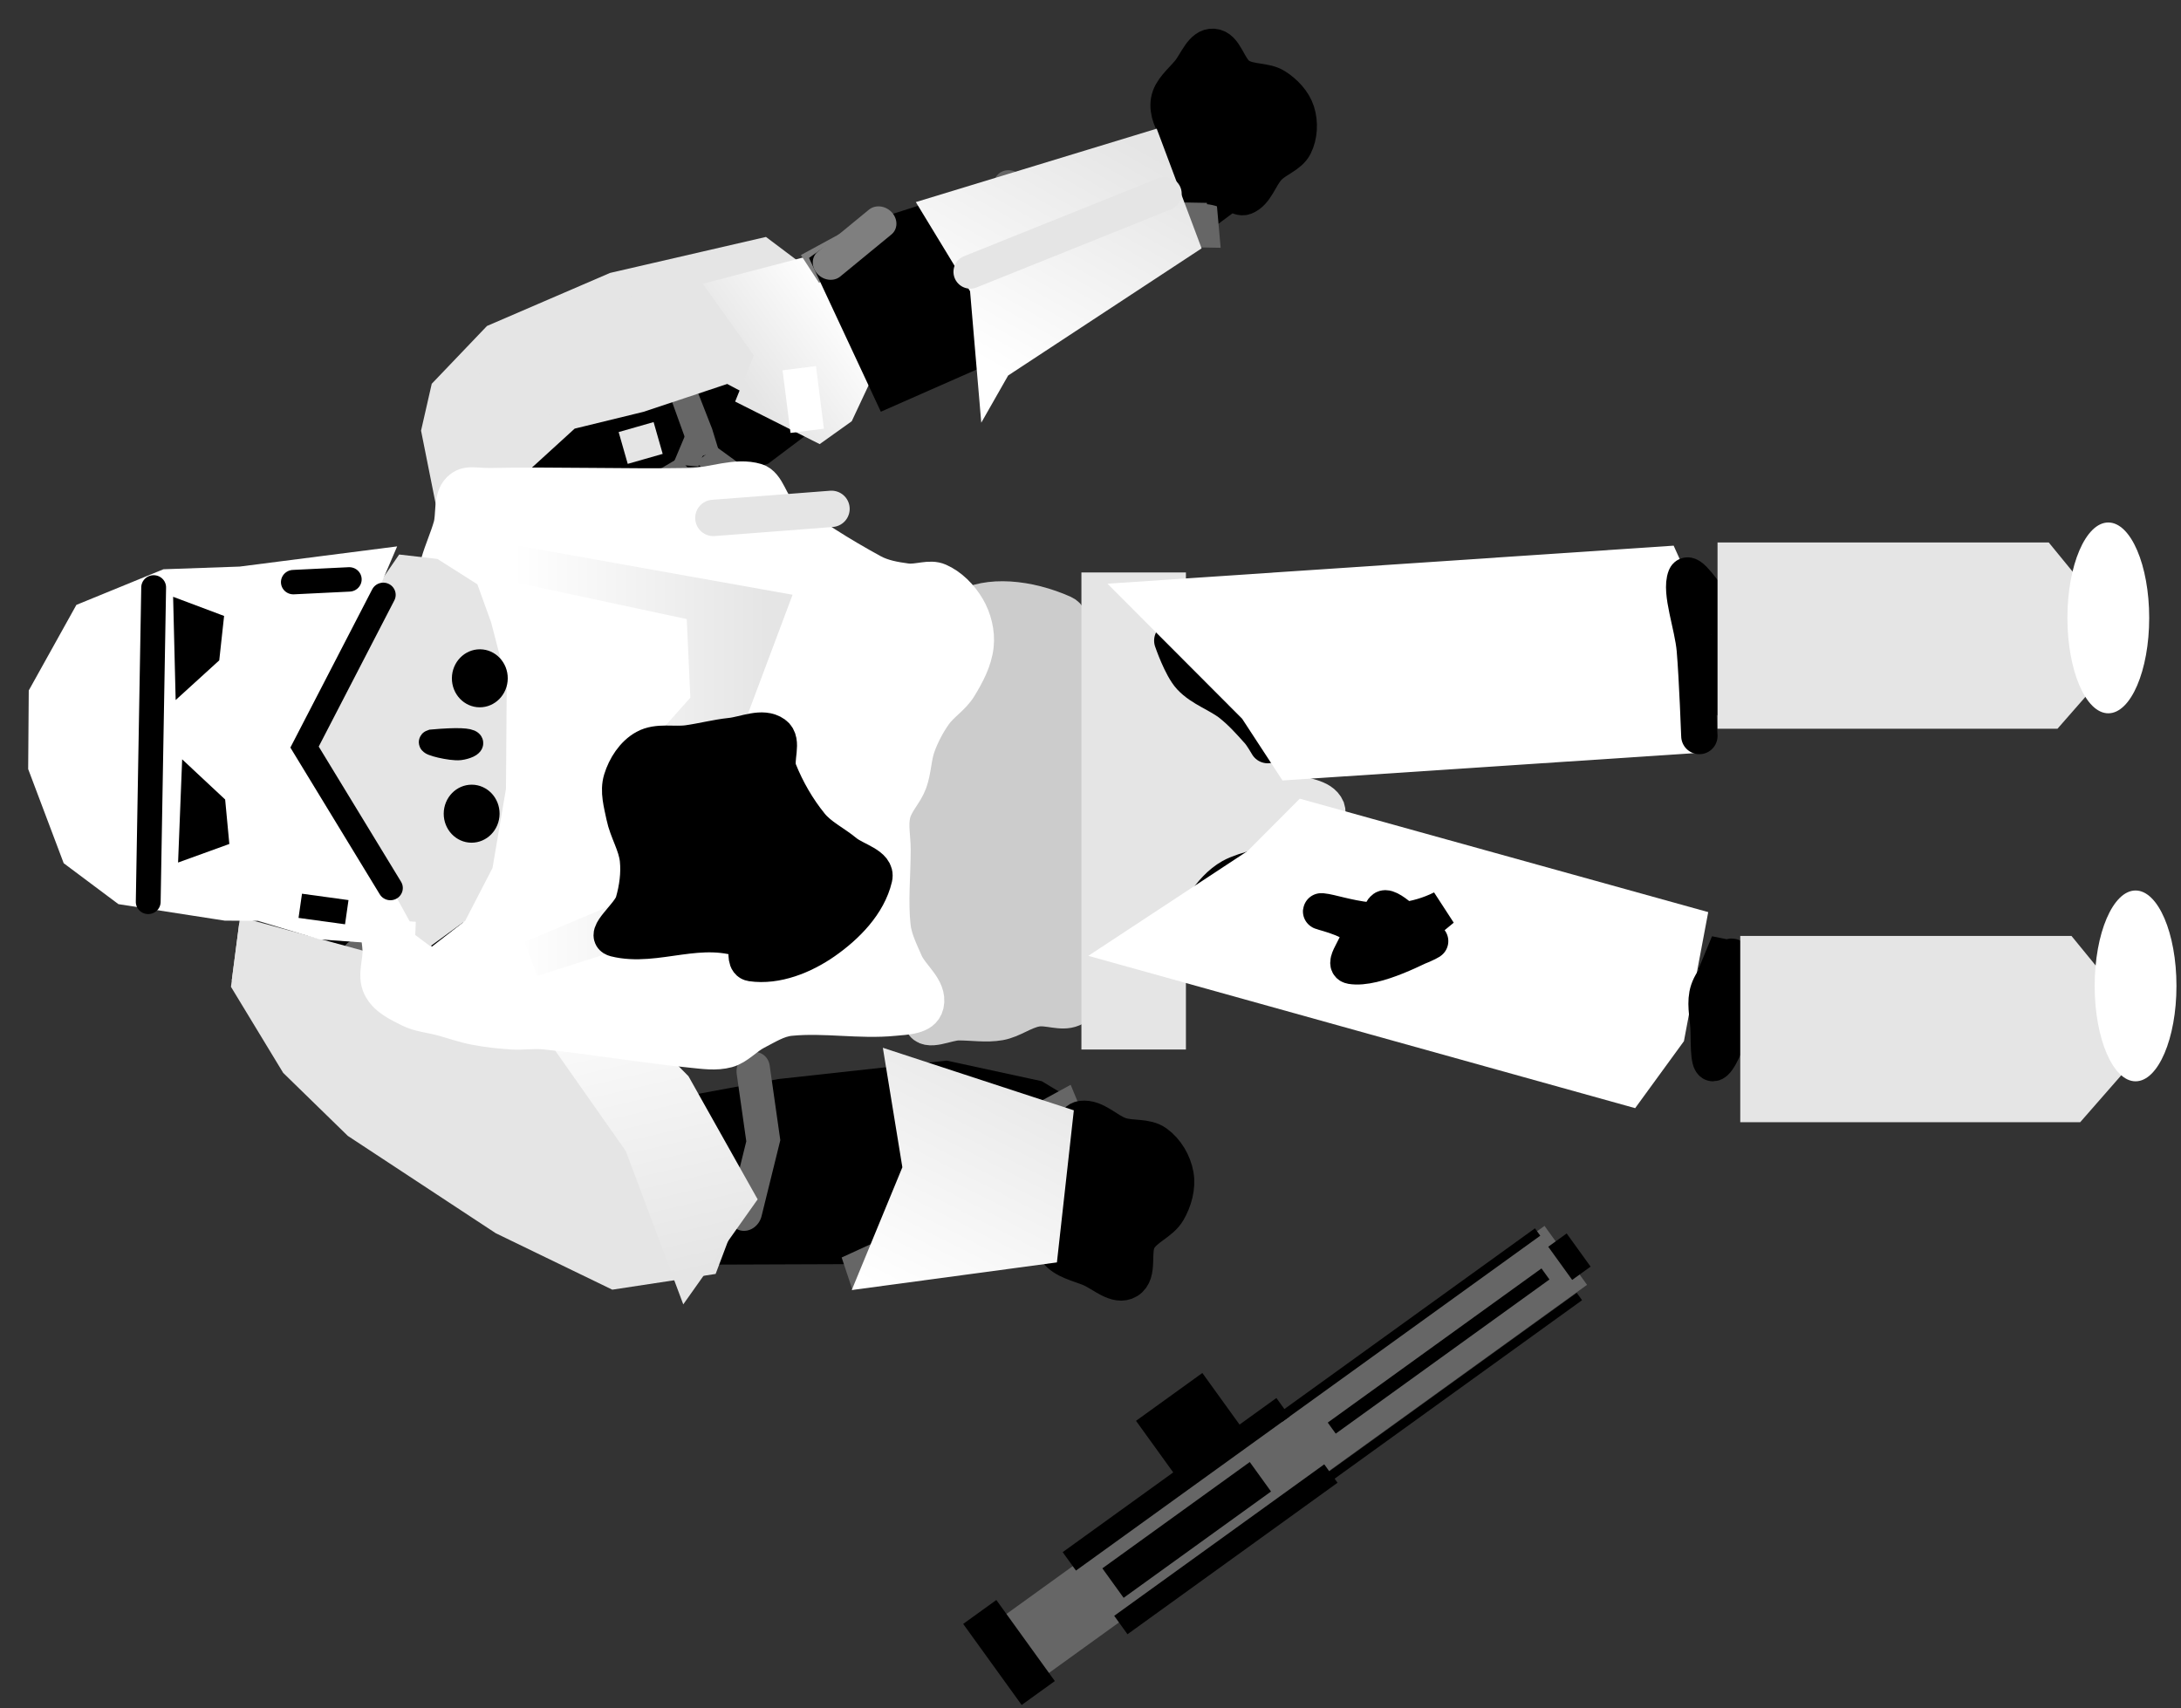 <svg version="1.1" width="120" height="94" viewBox="-1 1 120 94" xmlns="http://www.w3.org/2000/svg" xmlns:xlink="http://www.w3.org/1999/xlink">
  <rect x="-1" y="1" width="120" height="94" fill="#333333" stroke="none"/>
  <defs>
    <linearGradient id="grad_1" y2="1">
      <stop offset="0" stop-color="#E5E5E5" stop-opacity="1"/>
      <stop offset="1" stop-color="#FFFFFF" stop-opacity="1"/>
    </linearGradient>
    <linearGradient id="grad_2" y2="1">
      <stop offset="0" stop-color="#E5E5E5" stop-opacity="1"/>
      <stop offset="1" stop-color="#FFFFFF" stop-opacity="1"/>
    </linearGradient>
    <linearGradient id="grad_3" y2="1">
      <stop offset="0" stop-color="#FFFFFF" stop-opacity="1"/>
      <stop offset="1" stop-color="#E5E5E5" stop-opacity="1"/>
    </linearGradient>
    <linearGradient id="grad_4" y2="1">
      <stop offset="0" stop-color="#FFFFFF" stop-opacity="1"/>
      <stop offset="1" stop-color="#E5E5E5" stop-opacity="1"/>
    </linearGradient>
    <linearGradient id="grad_5" x2="1">
      <stop offset="0" stop-color="#E5E5E5" stop-opacity="1"/>
      <stop offset="1" stop-color="#FFFFFF" stop-opacity="1"/>
    </linearGradient>
    <linearGradient id="grad_6" x2="1">
      <stop offset="0" stop-color="#E5E5E5" stop-opacity="1"/>
      <stop offset="1" stop-color="#FFFFFF" stop-opacity="1"/>
    </linearGradient>
    <linearGradient id="grad_7" x2="1">
      <stop offset="0" stop-color="#FFFFFF" stop-opacity="1"/>
      <stop offset="1" stop-color="#E5E5E5" stop-opacity="1"/>
    </linearGradient>
    <linearGradient id="grad_8" x2="1">
      <stop offset="0" stop-color="#FFFFFF" stop-opacity="1"/>
      <stop offset="1" stop-color="#E5E5E5" stop-opacity="1"/>
    </linearGradient>
    <linearGradient id="grad_9" x2="1">
      <stop offset="0" stop-color="#FFFFFF" stop-opacity="1"/>
      <stop offset="1" stop-color="#E5E5E5" stop-opacity="1"/>
    </linearGradient>
    <linearGradient id="grad_10" x2="1">
      <stop offset="0" stop-color="#FFFFFF" stop-opacity="1"/>
      <stop offset="1" stop-color="#E5E5E5" stop-opacity="1"/>
    </linearGradient>
  </defs>
  <!-- Exported by Scratch - http://scratch.mit.edu/ -->
  <g id="ID0.19291222700849175">
    <g id="ID0.14247039007022977">
      <path id="ID0.37114523351192474" fill="none" stroke="#7F7F7F" stroke-width="2" stroke-linecap="round" d="M 258.750 221.750 Z " transform="matrix(0.802, 0.399, -0.446, 0.895, -69.45, -230.75)"/>
      <path id="ID0.03274270240217447" fill="#000000" stroke="#000000" stroke-width="2" stroke-linecap="round" d="M 257.050 221 L 276.500 212.250 L 276.250 210.750 L 274.250 206 L 270.750 205.750 L 265.250 207 L 256.650 211.950 L 251.750 215.250 L 257.050 221 Z " transform="matrix(0.802, 0.399, -0.446, 0.895, -69.45, -230.75)"/>
      <path id="ID0.03397843614220619" fill="none" stroke="#666666" stroke-width="2" stroke-linecap="round" d="M 254.500 211.250 L 257 214.500 L 258 218.500 " transform="matrix(0.802, 0.399, -0.446, 0.895, -69.45, -230.75)"/>
      <path id="ID0.07423052238300443" fill="none" stroke="#666666" stroke-width="2" stroke-linecap="round" d="M 265.250 219 L 267.500 216.500 Z " transform="matrix(0.802, 0.399, -0.446, 0.895, -69.45, -230.75)"/>
      <path id="ID0.12485550902783871" fill="none" stroke="#666666" stroke-width="2" stroke-linecap="round" d="M 267.500 216.500 L 265.750 209.750 " transform="matrix(0.802, 0.399, -0.446, 0.895, -69.45, -230.75)"/>
      <path id="ID0.6831944277510047" fill="none" stroke="#666666" stroke-width="2" stroke-linecap="round" d="M 271.750 205 L 274 206.750 Z " transform="matrix(0.802, 0.399, -0.446, 0.895, -69.45, -230.75)"/>
      <path id="ID0.10246130172163248" fill="none" stroke="#666666" stroke-width="2" stroke-linecap="round" d="M 274 206.750 L 275.750 211 " transform="matrix(0.802, 0.399, -0.446, 0.895, -69.45, -230.75)"/>
    </g>
    <path id="ID0.1270430744625628" fill="#000000" stroke="#000000" stroke-width="2" stroke-linecap="round" d="M 241.250 181 C 240.868 179.724 240.166 179.463 240.250 179 C 240.387 178.245 241.304 177.875 241.750 177.250 C 242.140 176.704 242.213 175.903 242.750 175.500 C 243.299 175.088 244.070 174.909 244.750 175 C 245.415 175.089 246.046 175.505 246.500 176 C 247.003 176.549 246.995 177.453 247.500 178 C 248.033 178.577 249.310 178.488 249.500 179.250 C 249.674 179.945 248.713 180.453 248.250 181 C 247.794 181.539 247.415 182.262 246.750 182.500 C 246.118 182.726 245.361 182.528 244.750 182.250 C 243.489 181.677 242.373 180.811 241.250 180 Z " transform="matrix(0.299, 0.954, -0.954, 0.299, 157.45, -220.15)"/>
    <path id="ID0.3276327238418162" fill="url(#grad_1)" stroke="url(#grad_2)" stroke-width="2" stroke-linecap="round" d="M 235.500 192.750 L 240 196.500 L 241.500 187.750 L 235.250 185 L 230.250 192 L 235.500 192.750 Z " transform="matrix(0.299, 0.954, -0.954, 0.299, 163.15, -216.95)"/>
  </g>
  <path id="ID0.6808496844023466" fill="#CCCCCC" stroke="#CCCCCC" stroke-width="2" stroke-linecap="round" d="M 253.250 171.750 C 254.606 170.925 256.824 171.144 258.750 172 C 259.377 172.279 259.137 173.323 259.250 174 C 259.388 174.825 259.456 175.665 259.500 176.500 C 259.539 177.248 259.452 178.002 259.500 178.750 C 259.618 180.585 259.757 182.427 260 184.250 C 260.091 184.930 260.415 185.569 260.500 186.250 C 260.583 186.911 260.500 187.584 260.500 188.250 C 260.500 188.916 260.458 189.585 260.500 190.250 C 260.542 190.920 260.976 191.618 260.750 192.250 C 260.512 192.915 259.899 193.472 259.250 193.750 C 258.638 194.012 257.905 193.627 257.250 193.750 C 256.551 193.881 255.950 194.376 255.250 194.500 C 254.512 194.630 253.749 194.500 253 194.500 C 252.334 194.500 251.262 195.112 251 194.500 C 250.311 192.891 250.866 190.996 250.750 189.250 C 250.700 188.498 250.725 187.720 250.500 187 C 250.300 186.359 249.749 185.873 249.500 185.250 C 249.245 184.613 249.080 183.932 249 183.250 C 248.912 182.506 248.877 181.739 249 181 C 249.130 180.221 249.587 179.523 249.750 178.750 C 249.922 177.931 249.912 177.082 250 176.250 C 250.079 175.500 249.948 174.691 250.250 174 C 250.558 173.297 251.289 172.864 251.750 172.250 C 252.041 171.862 251.973 171.019 252.500 171 Z " transform="matrix(1, 0, 0, 1, -201.25, -137.25)"/>
  <g id="ID0.6674290727823973">
    <g id="ID0.27842102153226733">
      <path id="ID0.9092812556773424" fill="none" stroke="#7F7F7F" stroke-width="2" stroke-linecap="round" d="M 210 201.750 L 211.500 205 Z " transform="matrix(0.83, -0.097, 0.389, 0.806, -237.7, -83.35)"/>
      <path id="ID0.07252327119931579" fill="#000000" stroke="#000000" stroke-width="2" stroke-linecap="round" d="M 209.750 198.500 L 211 204.250 L 214 208.500 L 217.250 211.750 L 219.750 214.500 L 223.750 218 L 227 217.500 L 230.500 216.250 L 233.250 213.750 L 233.500 210.500 L 232.250 205.750 L 223.350 202.850 L 221.750 196 L 216.750 195.250 L 213.500 195.250 L 210.750 196.500 L 209.750 198.500 Z " transform="matrix(0.83, -0.097, 0.389, 0.806, -237.7, -83.35)"/>
      <path id="ID0.9874879629351199" fill="none" stroke="#666666" stroke-width="2" stroke-linecap="round" d="M 220 215.250 L 224.750 214.500 L 231 211.500 " transform="matrix(0.83, -0.097, 0.389, 0.806, -237.7, -83.35)"/>
      <path id="ID0.7177255218848586" fill="none" stroke="#666666" stroke-width="2" stroke-linecap="round" d="M 227.500 202.500 Z " transform="matrix(0.83, -0.097, 0.389, 0.806, -237.7, -83.35)"/>
      <path id="ID0.7820489848963916" fill="none" stroke="#666666" stroke-width="2" stroke-linecap="round" d="M 227.500 202.500 L 226.500 205.500 Z " transform="matrix(0.83, -0.097, 0.389, 0.806, -237.7, -83.35)"/>
      <path id="ID0.07331947470083833" fill="none" stroke="#666666" stroke-width="2" stroke-linecap="round" d="M 226.500 205.500 L 223.250 208 L 228.250 204 Z " transform="matrix(0.83, -0.097, 0.389, 0.806, -237.7, -83.35)"/>
      <path id="ID0.5798701946623623" fill="none" stroke="#666666" stroke-width="2" stroke-linecap="round" d="M 228.250 204 L 231.500 203.250 Z " transform="matrix(0.83, -0.097, 0.389, 0.806, -237.7, -83.35)"/>
      <path id="ID0.25665075331926346" fill="none" stroke="#666666" stroke-width="2" stroke-linecap="round" d="M 210.750 202 L 212.500 199.250 Z " transform="matrix(0.83, -0.097, 0.389, 0.806, -237.7, -83.35)"/>
      <path id="ID0.17844787426292896" fill="none" stroke="#666666" stroke-width="2" stroke-linecap="round" d="M 212.500 199.250 L 217.250 196 " transform="matrix(0.83, -0.097, 0.389, 0.806, -237.7, -83.35)"/>
    </g>
    <path id="ID0.4685869007371366" fill="none" stroke="#E5E5E5" stroke-width="2" stroke-linecap="round" d="M 215.250 195 L 222.250 194.250 " transform="matrix(0.9, 0.436, -0.436, 0.9, -89.2, -219.05)"/>
    <path id="ID0.5411469885148108" fill="none" stroke="#E5E5E5" stroke-width="2" stroke-linecap="round" d="M 210.250 199.250 L 211.250 202.250 Z " transform="matrix(0.9, 0.436, -0.436, 0.9, -89.2, -219.05)"/>
    <path id="ID0.08395055122673512" fill="#E5E5E5" stroke="#E5E5E5" stroke-width="2" stroke-linecap="round" d="M 211.250 202.250 L 215.500 205 L 220 206.500 L 229.500 207.750 L 236.250 207.750 L 240.250 205 L 240 202.250 L 234.500 197.750 L 227.750 195.250 L 228.250 198.750 L 221.250 198 L 210.500 200 Z " transform="matrix(0.9, 0.436, -0.436, 0.9, -89.2, -219.05)"/>
    <path id="ID0.2003131634555757" fill="url(#grad_3)" stroke="url(#grad_4)" stroke-width="2" stroke-linecap="round" d="M 227.750 197 L 234.500 200.750 L 239.750 205.750 L 240.500 201.250 L 234.750 197.250 L 226.250 194.250 Z " transform="matrix(0.9, 0.436, -0.436, 0.9, -89.2, -219.05)"/>
    <path id="ID0.8104176558554173" fill="none" stroke="#FFFFFF" stroke-width="2" stroke-linecap="round" d="M 226.250 194.250 L 228.250 197 Z " transform="matrix(0.9, 0.436, -0.436, 0.9, -89.2, -219.05)"/>
  </g>
  <g id="ID0.7123596165329218">
    <g id="ID0.27842102153226733">
      <path id="ID0.9092812556773424" fill="none" stroke="#7F7F7F" stroke-width="2" stroke-linecap="round" d="M 210 201.750 L 211.500 205 Z " transform="matrix(0.586, 0.234, 0.443, -0.511, -186.3, 76.85)"/>
      <path id="ID0.07252327119931579" fill="#000000" stroke="#000000" stroke-width="2" stroke-linecap="round" d="M 209.750 198.500 L 211 204.250 L 214 208.500 L 217.250 211.750 L 219.750 214.500 L 223.750 218 L 227 217.500 L 230.500 216.250 L 233.250 213.750 L 233.500 210.500 L 232.250 205.750 L 226 198.750 L 221.750 196 L 216.750 195.250 L 213.500 195.250 L 210.750 196.500 L 209.750 198.500 Z " transform="matrix(0.586, 0.234, 0.443, -0.511, -186.3, 76.85)"/>
      <path id="ID0.9874879629351199" fill="none" stroke="#666666" stroke-width="2" stroke-linecap="round" d="M 220 215.250 L 224.750 214.500 L 231 211.500 " transform="matrix(0.586, 0.234, 0.443, -0.511, -186.3, 76.85)"/>
      <path id="ID0.7177255218848586" fill="none" stroke="#666666" stroke-width="2" stroke-linecap="round" d="M 226 199 L 227.500 202.500 Z " transform="matrix(0.586, 0.234, 0.443, -0.511, -186.3, 76.85)"/>
      <path id="ID0.7820489848963916" fill="none" stroke="#666666" stroke-width="2" stroke-linecap="round" d="M 227.500 202.500 L 226.500 205.500 Z " transform="matrix(0.586, 0.234, 0.443, -0.511, -186.3, 76.85)"/>
      <path id="ID0.07331947470083833" fill="none" stroke="#666666" stroke-width="2" stroke-linecap="round" d="M 226.500 205.500 L 223.250 208 L 228.250 204 Z " transform="matrix(0.586, 0.234, 0.443, -0.511, -186.3, 76.85)"/>
      <path id="ID0.5798701946623623" fill="none" stroke="#666666" stroke-width="2" stroke-linecap="round" d="M 228.250 204 L 231.500 203.250 Z " transform="matrix(0.586, 0.234, 0.443, -0.511, -186.3, 76.85)"/>
      <path id="ID0.7602546201087534" fill="none" stroke="#666666" stroke-width="2" stroke-linecap="round" d="M 231.500 203.250 L 226.250 200.500 " transform="matrix(0.586, 0.234, 0.443, -0.511, -186.3, 76.85)"/>
      <path id="ID0.25665075331926346" fill="none" stroke="#666666" stroke-width="2" stroke-linecap="round" d="M 210.750 202 L 212.500 199.250 Z " transform="matrix(0.586, 0.234, 0.443, -0.511, -186.3, 76.85)"/>
      <path id="ID0.17844787426292896" fill="none" stroke="#666666" stroke-width="2" stroke-linecap="round" d="M 212.500 199.250 L 217.250 196 " transform="matrix(0.586, 0.234, 0.443, -0.511, -186.3, 76.85)"/>
    </g>
    <path id="ID0.7185955042950809" fill="#E5E5E5" stroke="#E5E5E5" stroke-width="2" stroke-linecap="round" d="M 209.500 163 L 213.250 161.250 L 219.500 160.500 L 224.500 162.500 L 231 164.500 L 233 168.500 L 235 168.500 L 238.500 166.500 L 239.500 163.750 L 238 159 L 227.750 154.750 L 218.500 152.750 L 213.250 153.750 L 211 155.750 L 208.750 160.750 Z " transform="matrix(0.615, -0.439, 0.439, 0.615, -175.2, 21.55)"/>
    <path id="ID0.07787397596985102" fill="url(#grad_5)" stroke="url(#grad_6)" stroke-width="2" stroke-linecap="round" d="M 233 162.500 L 233 157 L 238.250 159 L 239.500 163.250 L 238.750 166.750 L 234.750 169 L 232.750 169 L 230.250 164.250 Z " transform="matrix(0.615, -0.439, 0.439, 0.615, -173.3, 22.8)"/>
  </g>
  <path id="ID0.7799737355671823" fill="#FFFFFF" stroke="#FFFFFF" stroke-width="2" stroke-linecap="round" d="M 220 169 C 220.699 168.033 221.239 167.447 221.500 166.750 C 221.741 166.107 221.795 165.405 222 164.750 C 222.212 164.071 222.538 163.429 222.750 162.750 C 222.955 162.095 222.740 161.209 223.250 160.750 C 223.749 160.301 224.251 160.518 225.250 160.500 C 229.245 160.429 233.254 160.562 237.250 160.500 C 238.584 160.479 239.962 159.899 241.250 160.250 C 241.990 160.452 242.125 161.554 242.750 162 C 244.481 163.237 246.347 164.299 248.250 165.250 C 248.864 165.557 249.569 165.665 250.250 165.750 C 250.911 165.833 251.632 165.503 252.250 165.750 C 252.963 166.035 253.585 166.604 254 167.250 C 254.371 167.827 254.580 168.568 254.500 169.250 C 254.404 170.064 253.955 170.818 253.500 171.500 C 253.108 172.088 252.431 172.440 252 173 C 251.591 173.532 251.249 174.127 251 174.750 C 250.745 175.387 250.755 176.113 250.500 176.750 C 250.251 177.373 249.673 177.851 249.500 178.500 C 249.328 179.144 249.500 179.834 249.500 180.500 C 249.500 181.915 249.331 183.345 249.500 184.750 C 249.585 185.456 249.947 186.106 250.250 186.750 C 250.615 187.526 251.705 188.180 251.500 189 C 251.330 189.680 250.208 189.686 249.500 189.750 C 247.427 189.938 245.323 189.562 243.250 189.750 C 242.542 189.814 241.895 190.199 241.250 190.500 C 240.642 190.784 240.151 191.337 239.500 191.500 C 238.773 191.682 237.996 191.568 237.250 191.500 C 234.329 191.234 231.420 190.772 228.500 190.500 C 227.770 190.432 227.165 190.539 226.500 190.500 C 225.747 190.456 224.992 190.381 224.250 190.250 C 223.574 190.131 222.916 189.917 222.250 189.750 C 221.584 189.583 220.872 189.540 220.250 189.250 C 219.601 188.947 218.840 188.631 218.500 188 C 218.184 187.414 218.542 186.665 218.500 186 C 218.458 185.330 218.278 184.671 218.250 184 C 218.195 182.669 218.148 181.328 218.250 180 C 218.315 179.154 218.561 178.328 218.750 177.500 C 219.227 175.413 219.830 173.349 220.250 171.250 C 220.414 170.430 220.276 169.556 220.500 168.750 Z " transform="matrix(0.914, 0, 0, 1, -179.85, -132.75)"/>
  <g id="ID0.9293869719840586">
    <g id="ID0.14247039007022977">
      <path id="ID0.37114523351192474" fill="none" stroke="#7F7F7F" stroke-width="2" stroke-linecap="round" d="M 255.250 223.250 L 258.750 221.750 Z " transform="matrix(0.486, -0.672, -0.75, -0.543, 86.95, 308.55)"/>
      <path id="ID0.03274270240217447" fill="#000000" stroke="#000000" stroke-width="2" stroke-linecap="round" d="M 258.750 221.750 L 275.950 210.400 L 275.450 210.100 L 274.250 206 L 271.050 206.900 L 266.150 208.150 L 256.900 212.550 L 251.750 215.250 L 256.250 222.500 Z " transform="matrix(0.486, -0.672, -0.75, -0.543, 86.95, 308.55)"/>
      <path id="ID0.47358463890850544" fill="none" stroke="#7F7F7F" stroke-width="2" stroke-linecap="round" d="M 256.250 222.500 L 260.500 221.500 " transform="matrix(0.486, -0.672, -0.75, -0.543, 86.95, 308.55)"/>
      <path id="ID0.07423052238300443" fill="none" stroke="#666666" stroke-width="2" stroke-linecap="round" d="M 267.500 216.500 Z " transform="matrix(0.486, -0.672, -0.75, -0.543, 86.95, 308.55)"/>
      <path id="ID0.12485550902783871" fill="none" stroke="#666666" stroke-width="2" stroke-linecap="round" d="M 267.500 216.500 L 265.750 209.750 " transform="matrix(0.486, -0.672, -0.75, -0.543, 86.95, 308.55)"/>
      <path id="ID0.6831944277510047" fill="none" stroke="#666666" stroke-width="2" stroke-linecap="round" d="M 271.750 205 L 274 206.750 Z " transform="matrix(0.486, -0.672, -0.75, -0.543, 86.95, 308.55)"/>
    </g>
    <path id="ID0.1270430744625628" fill="#000000" stroke="#000000" stroke-width="2" stroke-linecap="round" d="M 241.250 181 C 240.868 179.724 240.166 179.463 240.250 179 C 240.387 178.245 241.304 177.875 241.750 177.250 C 242.140 176.704 242.213 175.903 242.750 175.500 C 243.299 175.088 244.070 174.909 244.750 175 C 245.415 175.089 246.046 175.505 246.500 176 C 247.003 176.549 246.995 177.453 247.500 178 C 248.033 178.577 249.310 178.488 249.500 179.250 C 249.674 179.945 248.713 180.453 248.250 181 C 247.794 181.539 247.415 182.262 246.750 182.500 C 246.118 182.726 245.361 182.528 244.750 182.250 C 243.489 181.677 242.373 180.811 241.250 180 Z " transform="matrix(-0.164, -0.912, -0.912, 0.164, 270.15, 201.65)"/>
    <path id="ID0.5488511263392866" fill="none" stroke="#FFFFFF" stroke-width="2" stroke-linecap="round" d="M 230 164.750 L 233 162.500 Z " transform="matrix(0.458, -0.805, 0.805, 0.458, -194.55, 134.4)"/>
    <path id="ID0.7757535208947957" fill="url(#grad_7)" stroke="url(#grad_8)" stroke-width="2" stroke-linecap="round" d="M 239 172.500 L 250.750 178.500 L 254.500 174 L 245.250 165.250 L 242.750 169.750 L 238.750 172.500 Z " transform="matrix(0.458, -0.805, 0.805, 0.458, -194.55, 134.4)"/>
    <path id="ID0.7121986239217222" fill="none" stroke="#E5E5E5" stroke-width="2" stroke-linecap="round" d="M 252.750 176.250 L 243 168.500 " transform="matrix(0.458, -0.805, 0.805, 0.458, -194.55, 134.4)"/>
  </g>
  <g id="ID0.40264286333695054">
    <path id="ID0.49205193808302283" fill="none" stroke="#000000" stroke-width="2" stroke-linecap="round" d="M 281.500 220.250 L 283.500 222.750 Z " transform="matrix(0.005, -0.672, 0.683, 0.004, -129.5, 240.85)"/>
    <path id="ID0.6961653321050107" fill="#E5E5E5" stroke="#E5E5E5" stroke-width="2" stroke-linecap="round" d="M 283.500 222.750 L 287.500 224.750 L 293.750 225.750 L 296.250 225.750 L 302.250 225.750 L 307 224.500 L 309.750 223.500 L 311.500 220.750 L 311.750 218.500 L 306.500 215 L 298 211.250 L 295.750 211.750 L 285 216.750 L 282 220.750 Z " transform="matrix(0.005, -0.672, 0.683, 0.004, -129.5, 240.85)"/>
    <path id="ID0.8880342552438378" fill="#FFFFFF" stroke="#FFFFFF" stroke-width="2" stroke-linecap="round" d="M 281.750 219.500 L 282.250 212 L 283.750 207 L 283.750 204.250 L 285 196 L 288 192 L 295.250 189.250 L 301.250 189.250 L 307.750 192.750 L 310.500 199.250 L 310.750 205.250 L 312.250 216.250 L 297.750 210.250 L 296.250 210.500 L 281.750 218.500 Z " transform="matrix(0.005, -0.672, 0.683, 0.004, -129.5, 240.85)"/>
    <path id="ID0.2065710425376892" fill="none" stroke="#000000" stroke-width="2" stroke-linecap="round" d="M 285.500 217.500 L 297 210.500 L 309.500 216.750 " transform="matrix(0.005, -0.672, 0.683, 0.004, -129.5, 240.85)"/>
    <path id="ID0.48756692185997963" fill="#000000" stroke="none" d="M 291.625 221.750 C 292.280 221.750 292.874 222.002 293.304 222.409 C 293.734 222.817 294 223.379 294 224 C 294 224.621 293.734 225.183 293.304 225.591 C 292.874 225.998 292.280 226.250 291.625 226.250 C 290.970 226.250 290.376 225.998 289.946 225.591 C 289.516 225.183 289.250 224.621 289.250 224 C 289.250 223.379 289.516 222.817 289.946 222.409 C 290.376 222.002 290.970 221.750 291.625 221.750 Z " transform="matrix(0.005, -0.672, 0.683, 0.004, -129.5, 240.85)"/>
    <path id="ID0.48756692185997963" fill="#000000" stroke="none" d="M 291.625 221.750 C 292.280 221.750 292.874 222.002 293.304 222.409 C 293.734 222.817 294 223.379 294 224 C 294 224.621 293.734 225.183 293.304 225.591 C 292.874 225.998 292.280 226.250 291.625 226.250 C 290.970 226.250 290.376 225.998 289.946 225.591 C 289.516 225.183 289.250 224.621 289.250 224 C 289.250 223.379 289.516 222.817 289.946 222.409 C 290.376 222.002 290.970 221.750 291.625 221.750 Z " transform="matrix(0.005, -0.672, 0.683, 0.004, -129.05, 233.4)"/>
    <path id="ID0.970818717032671" fill="none" stroke="#000000" stroke-width="2" stroke-linecap="round" d="M 297.500 220.750 C 297.921 225.096 297.133 223.974 297 223 C 296.912 222.355 297.381 220.371 297.500 220.750 Z " transform="matrix(0.005, -0.672, 0.683, 0.004, -129.5, 240.85)"/>
    <path id="ID0.17145189456641674" fill="none" stroke="#000000" stroke-width="2" stroke-linecap="round" d="M 310.750 214 L 310.500 209.500 " transform="matrix(0.005, -0.672, 0.683, 0.004, -129.5, 240.85)"/>
    <path id="ID0.757079342380166" fill="none" stroke="#000000" stroke-width="2" stroke-linecap="round" d="M 284 210.250 L 283.500 214 Z " transform="matrix(0.005, -0.672, 0.683, 0.004, -129.5, 240.85)"/>
    <path id="ID0.08801187295466661" fill="none" stroke="#000000" stroke-width="2" stroke-linecap="round" d="M 284.250 198 L 310 198.250 " transform="matrix(0.005, -0.672, 0.683, 0.004, -129.5, 240.85)"/>
    <path id="ID0.6463682795874774" fill="none" stroke="#000000" stroke-width="2" stroke-linecap="round" d="M 303.750 201.100 L 304.500 203.100 L 307 202.850 L 308.500 201.250 L 303.750 201.100 Z " transform="matrix(-0.005, 0.672, 0.683, 0.004, -126.6, -170.1)"/>
    <path id="ID0.6463682795874774" fill="none" stroke="#000000" stroke-width="2" stroke-linecap="round" d="M 303.750 201.100 L 304.500 203.100 L 307 202.850 L 308.500 201.250 L 303.750 201.100 Z " transform="matrix(0.005, -0.672, 0.683, 0.004, -129.35, 250.8)"/>
  </g>
  <path id="ID0.79099415615201" fill="none" stroke="#E5E5E5" stroke-width="2" stroke-linecap="round" d="M 208.750 160.750 L 209.250 162.500 Z " transform="matrix(1, 0, 0, 1, -174.75, -136.25)"/>
  <path id="ID0.39695568615570664" fill="none" stroke="#E5E5E5" stroke-width="2" stroke-linecap="round" d="M 213 165.750 L 219.500 165.250 " transform="matrix(1, 0, 0, 1, -174.75, -136.25)"/>
  <g id="ID0.001751068513840437">
    <path id="ID0.5001030243001878" fill="#666666" stroke="none" d="M 231.250 178.750 L 269.250 178.750 L 269.250 182.750 L 231.250 182.750 L 231.250 178.750 Z " transform="matrix(0.811, -0.585, 0.585, 0.811, -238.95, 81)"/>
    <path id="ID0.7675469988025725" fill="#000000" stroke="none" d="M 268.500 157.250 L 270.750 157.250 L 270.750 162.750 L 268.500 162.750 L 268.500 157.250 Z " transform="matrix(0.811, -0.585, 0.585, 0.811, -257.75, 119.9)"/>
    <path id="ID0.2516346615739167" fill="#000000" stroke="none" d="M 275.250 157.250 L 289.750 157.250 L 289.750 158.500 L 275.250 158.500 L 275.250 157.250 Z " transform="matrix(0.811, -0.585, 0.585, 0.811, -257.75, 119.9)"/>
    <path id="ID0.903347207698971" fill="#000000" stroke="none" d="M 275.500 161.750 L 289.750 161.750 L 289.750 163 L 275.500 163 L 275.500 161.750 Z " transform="matrix(0.811, -0.585, 0.585, 0.811, -257.75, 119.9)"/>
    <path id="ID0.7458858867175877" fill="#000000" stroke="none" d="M 289.250 158 L 306.750 158 L 306.750 158.500 L 289.250 158.500 L 289.250 158 Z " transform="matrix(0.811, -0.585, 0.585, 0.811, -257.75, 119.9)"/>
    <path id="ID0.7458858867175877" fill="#000000" stroke="none" d="M 289.250 158 L 306.750 158 L 306.750 158.500 L 289.250 158.500 L 289.250 158 Z " transform="matrix(0.811, -0.585, 0.585, 0.811, -255.45, 123.45)"/>
    <path id="ID0.07933818409219384" fill="#000000" stroke="none" d="M 276.500 159.250 L 286.500 159.250 L 286.500 161.250 L 276.500 161.250 L 276.500 159.250 Z " transform="matrix(0.811, -0.585, 0.585, 0.811, -257.75, 119.9)"/>
    <path id="ID0.07934653153643012" fill="#000000" stroke="none" d="M 291.250 160 L 305.750 160 L 305.750 160.750 L 291.250 160.750 L 291.250 160 Z " transform="matrix(0.811, -0.585, 0.585, 0.811, -257.75, 119.9)"/>
    <path id="ID0.04481094982475042" fill="#000000" stroke="none" d="M 282.750 153.750 L 287.250 153.750 L 287.250 157.500 L 282.750 157.500 L 282.750 153.750 Z " transform="matrix(0.811, -0.585, 0.585, 0.811, -257.75, 119.9)"/>
    <path id="ID0.521635820157826" fill="#000000" stroke="none" d="M 306.750 159.250 L 308 159.250 L 308 161.500 L 306.750 161.500 L 306.750 159.250 Z " transform="matrix(0.811, -0.585, 0.585, 0.811, -257.75, 119.9)"/>
  </g>
  <path id="ID0.6520715411752462" fill="url(#grad_9)" stroke="url(#grad_10)" stroke-width="2" stroke-linecap="round" d="M 239.500 184 L 227 188 L 236.500 184 L 236.750 178.750 L 234.750 176.250 L 236.750 174 L 236.500 168.500 L 226 166.250 L 240 168.750 L 237 176.750 L 239.500 184 Z " transform="matrix(1, 0, 0, 1, -198.75, -134.25)"/>
  <path id="ID0.5675142114050686" fill="#E5E5E5" stroke="none" d="M 256.500 169.250 L 262.250 169.250 L 262.250 195.500 L 256.500 195.500 L 256.500 169.250 Z " transform="matrix(1, 0, 0, 1, -198, -136.75)"/>
  <path id="ID0.679336684755981" fill="#E5E5E5" stroke="#E5E5E5" stroke-width="2" stroke-linecap="round" d="M 261.750 173.250 C 261.458 173.374 262.349 175.020 263 176 C 263.474 176.699 264.100 177.350 264.750 178 C 265.200 178.500 265.650 179.050 266.250 179.500 C 266.750 179.900 267.400 180.150 268 180.500 C 268.650 180.850 269.700 180.800 270 181.500 C 270.200 182.100 269.500 182.800 269 183.250 C 268.450 183.700 267.650 183.750 267 184 C 266.250 184.200 265.400 184.100 264.750 184.500 C 263.600 185.050 261.750 186.750 261.750 186.750 C 262 186.750 261.886 180.078 261.750 176.750 C 261.716 175.918 261.738 175.215 261.500 174.500 C 261.229 173.687 260.666 172.999 260.250 172.250 C 260.146 172.063 260.136 172.094 260.250 172.250 Z " transform="matrix(1, 0, 0, 1, -198, -136)"/>
  <path id="ID0.28812118293717504" fill="none" stroke="#000000" stroke-width="2" stroke-linecap="round" d="M 267.250 184.500 C 267.250 184.500 265.508 184.824 264.750 185.250 C 264.134 185.596 263.642 186.162 263.250 186.750 C 263.111 186.958 263.250 187.500 263.250 187.500 " transform="matrix(1, 0, 0, 1, -198, -136)"/>
  <path id="ID0.41788112046197057" fill="none" stroke="#000000" stroke-width="2" stroke-linecap="round" d="M 261.500 172.250 C 261.500 172.250 261.993 173.704 262.500 174.250 C 263.113 174.910 264.047 175.187 264.750 175.750 C 265.302 176.191 265.781 176.722 266.250 177.250 C 266.449 177.474 266.750 178 266.750 178 " transform="matrix(1, 0, 0, 1, -198, -136)"/>
  <path id="ID0.7218066295608878" fill="#FFFFFF" stroke="#FFFFFF" stroke-width="2" stroke-linecap="round" d="M 265.750 176 L 260.750 169.250 L 289 171.500 L 290 175 L 289 181 L 267.250 179.250 L 265.750 176 Z " transform="matrix(0.989, -0.146, 0.146, 0.989, -220.4, -95.35)"/>
  <path id="ID0.7218066295608878" fill="#FFFFFF" stroke="#FFFFFF" stroke-width="2" stroke-linecap="round" d="M 265.750 176 L 260.750 169.250 L 289 171.500 L 290 175 L 289 181 L 267.250 179.250 L 265.750 176 Z " transform="matrix(0.939, 0.344, 0.344, -0.939, -241.8, 122.45)"/>
  <path id="ID0.2614233624190092" fill="none" stroke="#000000" stroke-width="2" stroke-linecap="round" d="M 291.750 185.250 C 293 186.083 293 186.667 293 187.250 C 293 187.916 293.162 188.604 293 189.250 C 292.819 189.972 292.276 191.250 292 191.250 C 291.724 191.250 291.792 189.920 291.750 189.250 C 291.708 188.585 291.539 187.882 291.750 187.250 C 291.976 186.571 292.584 186.083 293 185.500 C 293.104 185.354 293 185.354 293 185.500 Z " transform="matrix(1, 0, 0, 1, -198.75, -131.75)"/>
  <path id="ID0.8766299458220601" fill="none" stroke="#000000" stroke-width="2" stroke-linecap="round" d="M 290.750 179.500 C 290.750 179.500 290.635 176.328 290.500 174.750 C 290.385 173.413 289.672 171.569 290 170.750 C 290.172 170.319 291.064 171.695 291.500 172.250 C 291.985 172.868 292.346 173.577 292.750 174.250 C 293.095 174.826 293.852 175.337 293.750 176 C 293.643 176.698 292.729 177.680 292.250 177.500 C 291.729 177.305 291.750 176.018 291.750 175.250 C 291.750 174.950 292.250 174.500 292.250 174.500 " transform="matrix(1, 0, 0, 1, -198.25, -138)"/>
  <path id="ID0.11455563455820084" fill="#E5E5E5" stroke="#E5E5E5" stroke-width="2" stroke-linecap="round" d="M 293.500 184 L 293.500 192.250 L 310.750 192.250 L 312.500 190.250 L 312.500 186.750 L 310.250 184 L 293.500 184 Z " transform="matrix(1, 0, 0, 1, -197.75, -130.5)"/>
  <path id="ID0.11455563455820084" fill="#E5E5E5" stroke="#E5E5E5" stroke-width="2" stroke-linecap="round" d="M 293.500 184 L 293.500 192.250 L 310.750 192.250 L 312.500 190.250 L 312.500 186.750 L 310.250 184 L 293.500 184 Z " transform="matrix(1, 0, 0, 1, -199, -152.15)"/>
  <path id="ID0.4144948120228946" fill="#FFFFFF" stroke="none" d="M 314.250 182.750 C 314.871 182.750 315.433 183.338 315.841 184.289 C 316.248 185.239 316.500 186.552 316.500 188 C 316.500 189.448 316.248 190.761 315.841 191.711 C 315.433 192.662 314.871 193.250 314.250 193.250 C 313.629 193.250 313.067 192.662 312.659 191.711 C 312.252 190.761 312 189.448 312 188 C 312 186.552 312.252 185.239 312.659 184.289 C 313.067 183.338 313.629 182.750 314.250 182.750 Z " transform="matrix(1, 0, 0, 1, -197.75, -132.75)"/>
  <path id="ID0.4144948120228946" fill="#FFFFFF" stroke="none" d="M 314.250 182.750 C 314.871 182.750 315.433 183.338 315.841 184.289 C 316.248 185.239 316.500 186.552 316.500 188 C 316.500 189.448 316.248 190.761 315.841 191.711 C 315.433 192.662 314.871 193.250 314.250 193.250 C 313.629 193.250 313.067 192.662 312.659 191.711 C 312.252 190.761 312 189.448 312 188 C 312 186.552 312.252 185.239 312.659 184.289 C 313.067 183.338 313.629 182.750 314.250 182.750 Z " transform="matrix(1, 0, 0, 1, -199.25, -153)"/>
  <path id="ID0.2969689085148275" fill="#000000" stroke="#000000" stroke-width="2" stroke-linecap="round" d="M 238.200 188.800 C 235.550 187.736 233.117 189.217 230.850 188.650 C 230.128 188.469 231.644 187.366 231.850 186.650 C 232.067 185.894 232.182 185.083 232.100 184.300 C 232.012 183.467 231.518 182.720 231.350 181.900 C 231.216 181.246 231.004 180.539 231.200 179.900 C 231.413 179.206 231.863 178.499 232.500 178.150 C 233.190 177.772 234.070 178.008 234.850 177.900 C 235.636 177.791 236.411 177.583 237.200 177.500 C 237.995 177.416 238.950 176.934 239.600 177.400 C 240.145 177.791 239.601 178.777 239.850 179.400 C 240.280 180.474 240.871 181.502 241.600 182.400 C 242.108 183.026 242.879 183.386 243.500 183.900 C 244.045 184.352 245.262 184.611 245.100 185.300 C 244.761 186.743 243.566 187.953 242.350 188.800 C 241.209 189.595 239.726 190.199 238.350 190 C 237.718 189.909 238.478 188.263 237.850 188.150 Z " transform="matrix(1, 0, 0, 1, -198, -136)"/>
  <path id="ID0.11697086226195097" fill="none" stroke="#000000" stroke-width="2" stroke-linecap="round" d="M 276.350 187 C 273.441 188.453 270.619 187.225 269.750 187.150 C 269.305 187.112 271.400 187.493 271.750 188.150 C 272.070 188.749 270.742 190.049 271.350 190.150 C 272.692 190.374 275.174 189.002 275.650 188.800 C 275.993 188.654 273.981 189.754 273.350 189.300 C 272.731 188.854 272.806 187.238 273.150 187 C 273.456 186.788 275.141 188.378 274.650 188.400 Z " transform="matrix(1, 0, 0, 1, -198, -136)"/>
</svg>